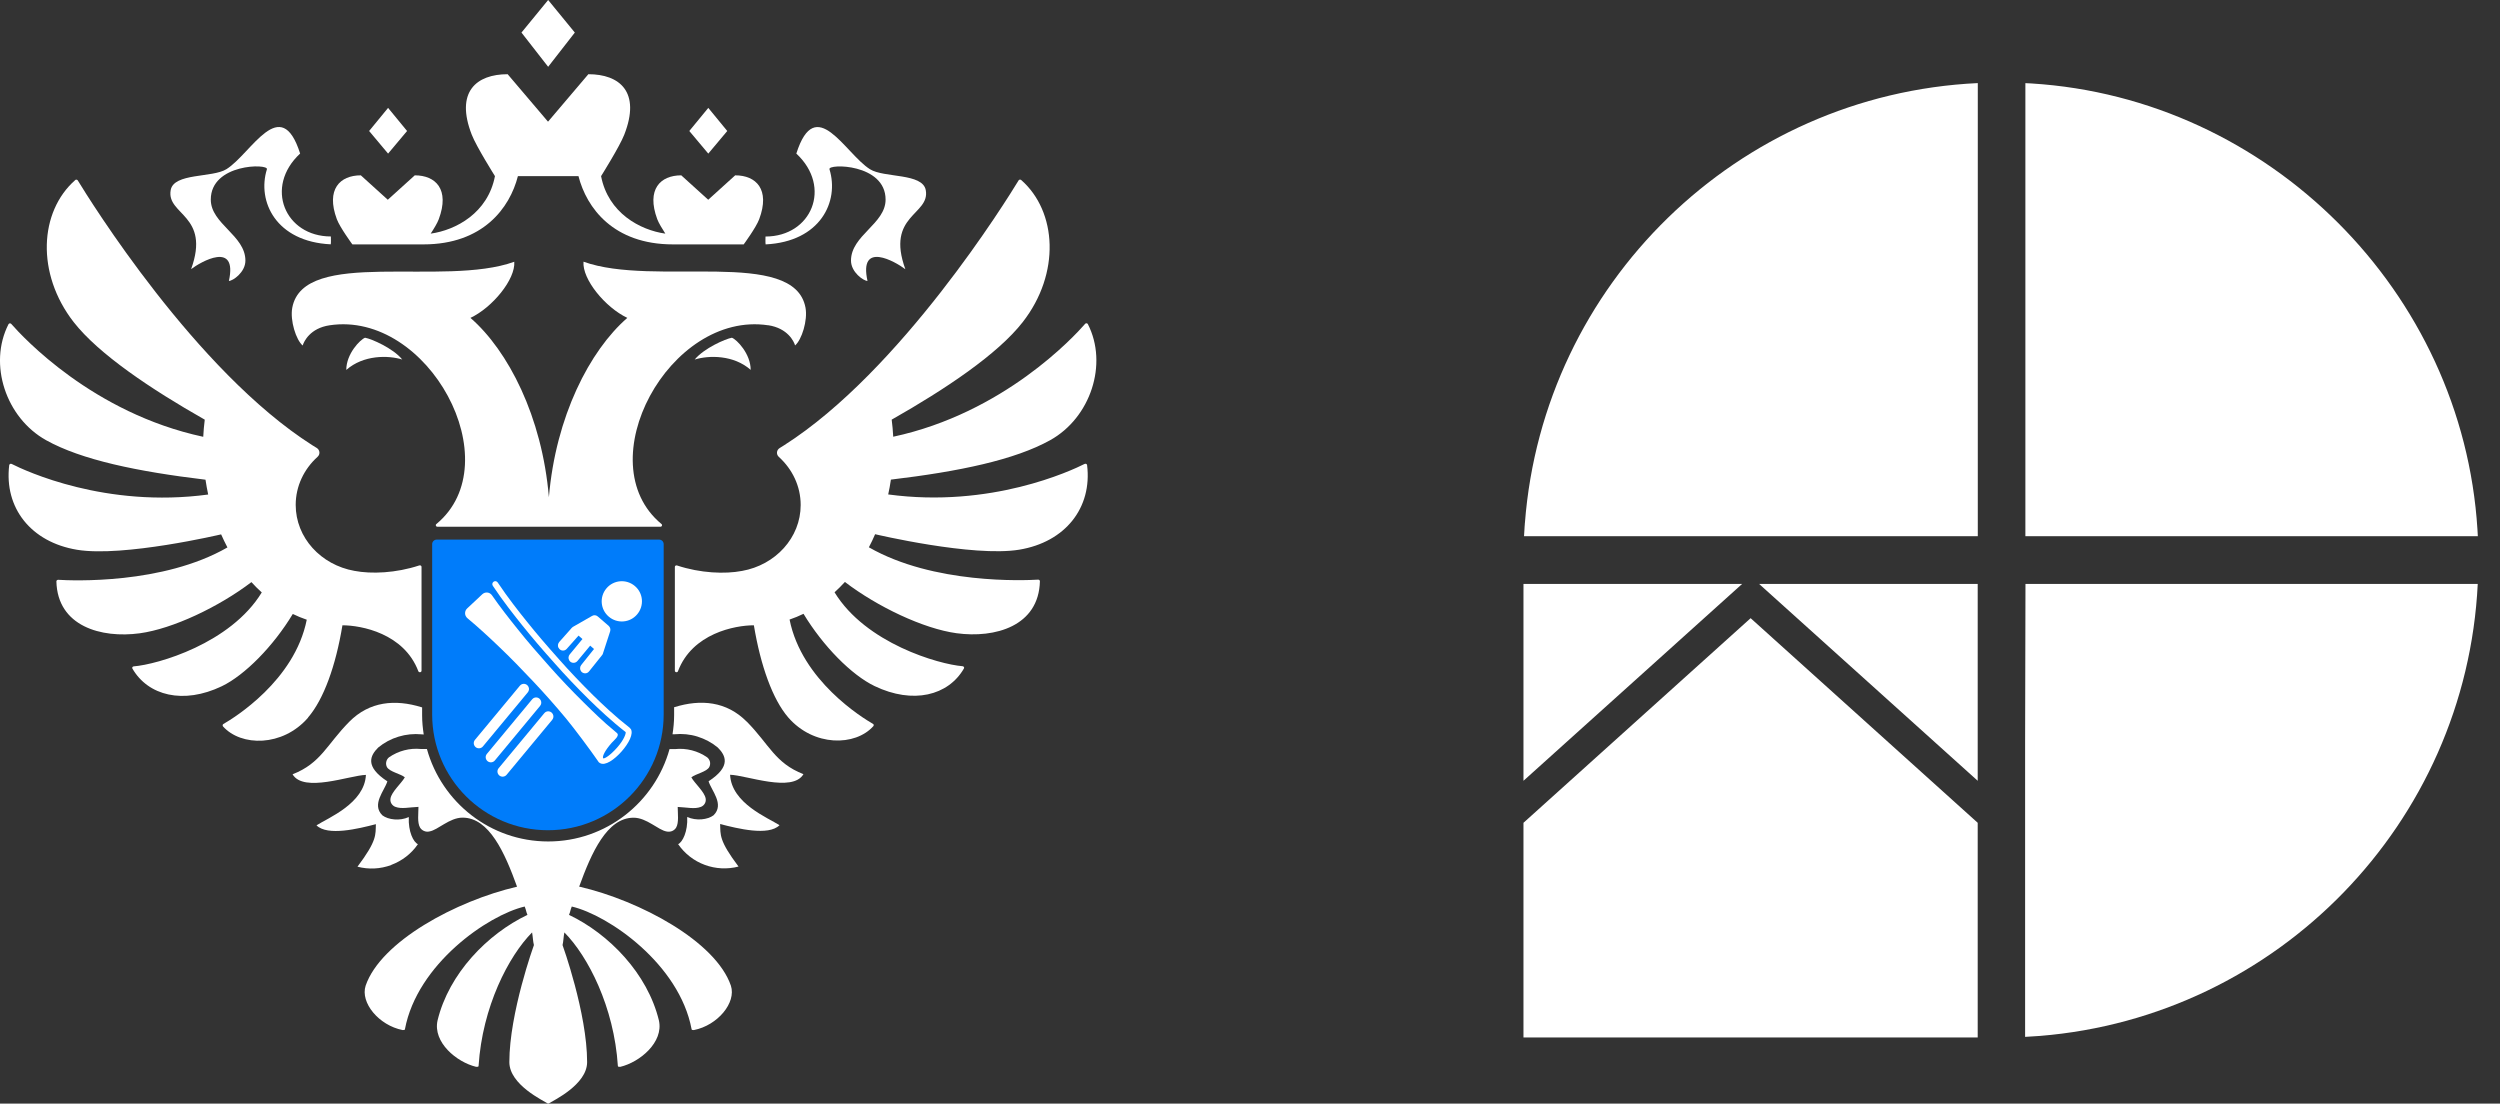 <svg width="111" height="49" viewBox="0 0 111 49" fill="none" xmlns="http://www.w3.org/2000/svg">
<rect x="0" y="0" width="111" height="49" fill="#333333" stroke="none"/>
<path d="M30.848 15.963C31.477 15.77 32.571 15.754 33.33 16.422C33.33 15.708 32.714 15.076 32.497 14.995C32.216 15.043 31.258 15.46 30.845 15.963H30.848Z" fill="white"/>
<path d="M36.829 7.513C36.748 7.262 39.32 7.255 39.32 8.862C39.32 9.94 37.784 10.45 37.784 11.57C37.784 12.09 38.346 12.474 38.517 12.474C38.12 10.676 39.756 11.619 40.198 11.954C39.32 9.537 41.299 9.553 41.105 8.446C40.969 7.672 39.249 7.907 38.626 7.513C37.523 6.819 36.215 4.115 35.357 6.819C36.961 8.311 36.028 10.502 33.988 10.502C33.988 10.502 33.979 10.825 33.995 10.851C36.425 10.731 37.271 8.946 36.829 7.517V7.513Z" fill="white"/>
<path d="M8.478 11.955C8.92 11.619 10.557 10.68 10.163 12.474C10.334 12.474 10.896 12.094 10.896 11.571C10.896 10.451 9.359 9.941 9.359 8.863C9.359 7.252 11.928 7.259 11.851 7.514C11.405 8.943 12.254 10.732 14.685 10.848C14.701 10.822 14.691 10.499 14.691 10.499C12.655 10.499 11.722 8.304 13.326 6.817C12.464 4.112 11.16 6.817 10.056 7.51C9.433 7.901 7.713 7.669 7.578 8.443C7.384 9.55 9.359 9.537 8.485 11.951L8.478 11.955Z" fill="white"/>
<path d="M15.378 16.422C16.14 15.754 17.234 15.77 17.86 15.963C17.45 15.457 16.488 15.043 16.208 14.995C15.992 15.076 15.375 15.708 15.375 16.422H15.378Z" fill="white"/>
<path d="M25.522 1.446L24.338 0L23.153 1.446L24.338 2.966L25.522 1.446Z" fill="white"/>
<path d="M32.29 5.816L31.448 4.79L30.605 5.816L31.448 6.82L32.29 5.816Z" fill="white"/>
<path d="M18.074 5.816L17.231 4.79L16.389 5.816L17.231 6.82L18.074 5.816Z" fill="white"/>
<path d="M17.373 38.401C17.851 38.223 18.267 37.904 18.555 37.481C18.361 37.397 18.119 36.926 18.151 36.277C17.751 36.461 17.238 36.4 16.976 36.2C16.486 35.712 17.073 35.109 17.199 34.692C16.182 34.027 16.44 33.543 16.792 33.191C17.057 32.972 17.363 32.807 17.696 32.707C18.025 32.607 18.37 32.572 18.713 32.604L18.813 32.611C18.771 32.333 18.742 32.052 18.742 31.762V31.407L18.713 31.4C17.547 31.039 16.405 31.139 15.508 32.046C14.504 33.059 14.259 33.882 12.99 34.379C13.481 35.212 15.514 34.428 16.247 34.405C16.186 35.673 14.559 36.319 14.052 36.645C14.543 37.132 15.905 36.797 16.689 36.593C16.67 37.068 16.75 37.313 15.872 38.481C16.366 38.611 16.889 38.585 17.37 38.407L17.373 38.401Z" fill="white"/>
<path d="M33.156 32.043C32.258 31.136 31.113 31.036 29.948 31.397H29.931V31.759C29.931 32.046 29.902 32.327 29.86 32.601H29.948C30.29 32.569 30.638 32.601 30.967 32.704C31.297 32.808 31.603 32.969 31.868 33.189C32.22 33.54 32.478 34.025 31.461 34.689C31.587 35.106 32.175 35.709 31.684 36.197C31.422 36.397 30.913 36.455 30.512 36.274C30.545 36.923 30.302 37.394 30.109 37.481C30.399 37.901 30.812 38.224 31.293 38.401C31.771 38.578 32.297 38.604 32.791 38.475C31.91 37.307 31.994 37.065 31.974 36.587C32.759 36.791 34.121 37.126 34.611 36.639C34.105 36.313 32.478 35.67 32.416 34.399C33.152 34.422 35.182 35.206 35.673 34.373C34.401 33.876 34.159 33.053 33.156 32.04V32.043Z" fill="white"/>
<path d="M34.108 14.44C34.976 14.572 35.251 15.16 35.302 15.337C35.596 15.089 35.87 14.224 35.764 13.659C35.264 10.98 29.041 12.755 25.907 11.619C25.846 12.4 26.872 13.649 27.853 14.114C26.178 15.57 24.674 18.497 24.371 22.076C24.07 18.497 22.563 15.57 20.888 14.114C21.866 13.652 22.892 12.4 22.834 11.622C19.7 12.758 13.478 10.986 12.977 13.662C12.871 14.23 13.145 15.092 13.439 15.341C13.494 15.16 13.768 14.572 14.633 14.443C19.016 13.782 22.676 20.537 19.375 23.267C19.323 23.309 19.352 23.387 19.42 23.387H29.325C29.393 23.387 29.419 23.309 29.37 23.267C26.065 20.537 29.725 13.782 34.108 14.443V14.44Z" fill="white"/>
<path d="M15.659 10.851H18.803C21.446 10.851 22.637 9.228 22.995 7.82H25.684C26.042 9.228 27.233 10.851 29.877 10.851H33.02C33.02 10.851 33.569 10.105 33.708 9.734C34.205 8.405 33.569 7.785 32.642 7.785L31.445 8.869L30.248 7.785C29.321 7.785 28.689 8.405 29.183 9.734C29.247 9.902 29.399 10.154 29.541 10.373C28.424 10.218 27.001 9.457 26.688 7.82C26.688 7.82 27.511 6.51 27.717 5.981C28.463 4.076 27.511 3.295 26.123 3.295L24.332 5.403L22.54 3.295C21.152 3.295 20.204 4.076 20.946 5.981C21.152 6.51 21.976 7.82 21.976 7.82C21.663 9.457 20.239 10.218 19.122 10.373C19.268 10.154 19.419 9.902 19.481 9.734C19.978 8.405 19.342 7.785 18.416 7.785L17.218 8.869L16.021 7.785C15.095 7.785 14.462 8.405 14.956 9.734C15.095 10.102 15.643 10.848 15.643 10.848L15.659 10.851Z" fill="white"/>
<path d="M48.163 20.595C47.557 20.901 43.997 22.57 39.436 21.953C39.485 21.737 39.523 21.518 39.556 21.295C42.593 20.934 45.059 20.417 46.63 19.543C48.422 18.545 49.206 16.163 48.302 14.392C48.28 14.346 48.215 14.34 48.183 14.375C47.686 14.947 44.568 18.335 39.659 19.391C39.646 19.136 39.623 18.881 39.591 18.632C41.976 17.28 44.307 15.721 45.414 14.295C47.089 12.142 46.934 9.392 45.34 7.991C45.307 7.966 45.259 7.969 45.233 8.001L45.227 8.007C44.723 8.84 39.998 16.473 34.811 19.772C34.747 19.814 34.682 19.852 34.621 19.891C34.472 19.982 34.456 20.175 34.582 20.288C35.179 20.83 35.55 21.586 35.55 22.422C35.55 23.877 34.427 25.087 32.946 25.349C32.191 25.494 31.103 25.452 30.06 25.107C30.012 25.091 29.964 25.123 29.964 25.168V29.78C29.964 29.855 30.077 29.874 30.102 29.803C30.738 28.118 32.639 27.763 33.472 27.763C33.772 29.564 34.305 31.052 34.998 31.855C36.131 33.159 37.977 33.14 38.778 32.24C38.8 32.211 38.797 32.172 38.772 32.146C38.768 32.146 38.765 32.139 38.759 32.139C38.287 31.868 35.596 30.216 35.057 27.508C35.27 27.437 35.476 27.35 35.676 27.253C36.544 28.689 37.81 29.971 38.83 30.461C40.54 31.281 42.105 30.884 42.799 29.68C42.825 29.638 42.793 29.587 42.741 29.58C41.683 29.496 38.436 28.564 37.054 26.298C37.216 26.152 37.367 25.998 37.513 25.839C38.959 26.943 41.005 27.915 42.47 28.115C44.184 28.347 46.124 27.802 46.172 25.807C46.172 25.768 46.137 25.733 46.095 25.736C45.485 25.772 41.453 25.949 38.578 24.3C38.678 24.11 38.772 23.916 38.855 23.719C38.855 23.719 43.196 24.745 45.255 24.406C47.302 24.067 48.499 22.544 48.267 20.65C48.26 20.601 48.206 20.575 48.16 20.598L48.163 20.595Z" fill="white"/>
<path d="M13.678 31.856C14.372 31.052 14.907 29.564 15.204 27.763C16.037 27.763 17.938 28.121 18.574 29.803C18.603 29.874 18.716 29.855 18.716 29.78V25.168C18.716 25.12 18.667 25.091 18.619 25.104C17.573 25.449 16.486 25.491 15.734 25.346C14.249 25.081 13.129 23.874 13.129 22.418C13.129 21.579 13.503 20.824 14.097 20.285C14.226 20.172 14.207 19.978 14.062 19.888C13.997 19.849 13.933 19.811 13.868 19.769C8.685 16.477 3.963 8.847 3.453 8.011C3.43 7.975 3.382 7.966 3.346 7.988C3.346 7.988 3.34 7.991 3.34 7.995C1.746 9.395 1.594 12.142 3.269 14.298C4.379 15.721 6.706 17.28 9.091 18.633C9.059 18.884 9.037 19.139 9.024 19.394C4.118 18.342 1.003 14.956 0.5 14.382C0.467 14.343 0.4 14.35 0.377 14.395C-0.527 16.167 0.258 18.549 2.049 19.546C3.621 20.421 6.09 20.934 9.124 21.299C9.156 21.518 9.198 21.737 9.243 21.957C4.686 22.573 1.129 20.908 0.516 20.598C0.471 20.576 0.416 20.605 0.409 20.653C0.18 22.551 1.374 24.071 3.421 24.41C5.477 24.749 9.818 23.726 9.818 23.726C9.905 23.922 9.998 24.116 10.098 24.306C7.226 25.956 3.195 25.782 2.582 25.743C2.54 25.743 2.504 25.775 2.504 25.814C2.552 27.805 4.492 28.351 6.206 28.118C7.671 27.918 9.718 26.947 11.163 25.846C11.309 26.007 11.46 26.159 11.622 26.304C10.24 28.573 6.994 29.503 5.935 29.587C5.883 29.593 5.854 29.645 5.88 29.687C6.574 30.887 8.139 31.288 9.85 30.468C10.867 29.977 12.132 28.699 13 27.26C13.2 27.357 13.407 27.444 13.62 27.515C13.081 30.223 10.389 31.875 9.918 32.146C9.889 32.162 9.876 32.204 9.892 32.236C9.892 32.24 9.898 32.243 9.898 32.249C10.699 33.15 12.548 33.169 13.678 31.865V31.856Z" fill="white"/>
<path d="M25.713 39.372C26.259 37.865 26.949 36.306 28.131 36.306C28.715 36.306 29.225 36.858 29.602 36.919C29.683 36.935 29.764 36.929 29.838 36.9C29.912 36.871 29.977 36.816 30.019 36.748C30.151 36.526 30.09 36.112 30.09 35.828C30.512 35.848 30.838 35.932 31.113 35.828C31.187 35.803 31.252 35.748 31.29 35.683C31.332 35.615 31.345 35.535 31.332 35.457C31.287 35.163 30.838 34.776 30.696 34.515C30.88 34.36 31.384 34.27 31.494 34.053C31.529 33.982 31.539 33.898 31.523 33.824C31.503 33.747 31.461 33.676 31.4 33.627C30.984 33.337 30.48 33.208 29.977 33.259H29.728C29.073 35.619 26.91 37.361 24.341 37.361C21.772 37.361 19.61 35.619 18.955 33.256H18.716H18.697C18.193 33.204 17.689 33.337 17.273 33.624C17.212 33.672 17.167 33.743 17.151 33.821C17.131 33.898 17.144 33.979 17.176 34.05C17.283 34.266 17.79 34.357 17.974 34.512C17.831 34.773 17.38 35.16 17.338 35.454C17.325 35.532 17.338 35.612 17.38 35.68C17.422 35.748 17.483 35.799 17.557 35.825C17.831 35.928 18.157 35.844 18.58 35.825C18.58 36.109 18.519 36.522 18.651 36.745C18.693 36.813 18.758 36.868 18.832 36.897C18.906 36.929 18.99 36.935 19.068 36.916C19.442 36.855 19.955 36.303 20.539 36.303C21.721 36.303 22.411 37.858 22.957 39.369C20.262 39.995 16.905 41.799 16.234 43.765C15.989 44.52 16.821 45.524 17.873 45.734C17.88 45.734 17.883 45.734 17.89 45.734C17.89 45.734 17.893 45.734 17.896 45.734C17.938 45.734 17.98 45.734 17.98 45.692C18.525 42.809 21.653 40.637 23.296 40.25C23.376 40.453 23.338 40.415 23.418 40.621C21.656 41.46 19.929 43.219 19.426 45.314C19.216 46.276 20.268 47.157 21.14 47.367C21.146 47.367 21.153 47.367 21.159 47.367C21.159 47.367 21.162 47.367 21.166 47.367C21.207 47.367 21.249 47.367 21.249 47.325C21.417 44.704 22.579 42.455 23.625 41.399C23.66 41.602 23.664 41.803 23.706 41.961C23.706 41.961 22.615 44.978 22.615 47.157C22.615 48.164 24.128 48.867 24.328 49C24.328 49 24.338 48.993 24.341 48.993C24.341 48.993 24.351 48.997 24.354 49C24.554 48.867 26.068 48.164 26.068 47.157C26.068 44.978 24.977 41.961 24.977 41.961C25.016 41.803 25.019 41.599 25.058 41.399C26.104 42.455 27.265 44.704 27.433 47.325C27.433 47.367 27.475 47.367 27.517 47.367C27.517 47.367 27.517 47.367 27.524 47.367C27.53 47.367 27.537 47.367 27.543 47.367C28.415 47.157 29.467 46.276 29.257 45.314C28.753 43.219 27.027 41.46 25.265 40.621C25.345 40.418 25.306 40.453 25.387 40.25C27.03 40.637 30.161 42.809 30.706 45.692C30.706 45.734 30.748 45.734 30.79 45.734C30.79 45.734 30.79 45.734 30.796 45.734C30.803 45.734 30.806 45.734 30.812 45.734C31.865 45.524 32.697 44.52 32.452 43.765C31.781 41.799 28.424 39.995 25.732 39.369L25.713 39.372Z" fill="white"/>
<path fill-rule="evenodd" clip-rule="evenodd" d="M29.267 23.958H19.391C19.281 23.958 19.188 24.048 19.188 24.158V31.723C19.188 34.564 21.489 36.862 24.329 36.862C27.169 36.862 29.467 34.56 29.467 31.723V24.158C29.467 24.048 29.377 23.958 29.264 23.958" fill="#007CFA"/>
<path d="M27.033 27.382C27.41 27.702 27.975 27.653 28.291 27.276C28.611 26.898 28.563 26.333 28.185 26.017C27.807 25.698 27.242 25.746 26.926 26.124C26.607 26.501 26.655 27.066 27.033 27.382Z" fill="white"/>
<path d="M24.548 31.713C24.477 31.562 24.273 31.536 24.167 31.665L22.14 34.108C22.059 34.205 22.072 34.344 22.166 34.428C22.166 34.428 22.166 34.428 22.169 34.431C22.266 34.512 22.411 34.499 22.492 34.402L24.519 31.959C24.574 31.891 24.59 31.797 24.551 31.72L24.548 31.713Z" fill="white"/>
<path d="M24.009 31.097C23.938 30.945 23.735 30.92 23.628 31.049L21.618 33.473C21.537 33.569 21.55 33.708 21.643 33.792C21.643 33.792 21.643 33.792 21.647 33.795C21.744 33.876 21.889 33.863 21.97 33.766L23.98 31.342C24.035 31.275 24.051 31.181 24.012 31.104L24.009 31.097Z" fill="white"/>
<path d="M23.464 30.494C23.393 30.342 23.189 30.316 23.083 30.445L21.088 32.85C21.008 32.947 21.021 33.085 21.114 33.169C21.114 33.169 21.114 33.169 21.117 33.172C21.214 33.253 21.36 33.24 21.44 33.143L23.435 30.739C23.49 30.671 23.506 30.578 23.467 30.5C23.467 30.5 23.467 30.5 23.467 30.497" fill="white"/>
<path d="M24.8 28.757C24.864 28.902 25.055 28.931 25.161 28.812L25.687 28.221L25.861 28.373L25.297 29.054C25.235 29.128 25.222 29.235 25.274 29.319C25.274 29.319 25.274 29.319 25.274 29.322C25.352 29.454 25.535 29.467 25.636 29.351L26.204 28.667L26.375 28.815L25.807 29.525C25.742 29.606 25.739 29.722 25.8 29.806C25.887 29.922 26.062 29.929 26.152 29.812L26.713 29.112L26.72 29.102L26.749 29.064C26.749 29.064 26.762 29.048 26.762 29.041L27.091 28.031C27.12 27.944 27.091 27.847 27.023 27.786L26.539 27.369C26.468 27.308 26.368 27.298 26.288 27.347L25.432 27.837C25.413 27.85 25.393 27.866 25.377 27.886L25.339 27.931L24.832 28.502C24.771 28.573 24.754 28.673 24.793 28.757C24.793 28.757 24.793 28.76 24.793 28.764" fill="white"/>
<path d="M27.995 32.359C27.985 32.34 27.972 32.324 27.956 32.311C27.324 31.82 26.752 31.278 26.326 30.861C25.797 30.335 25.29 29.806 24.826 29.28C24.261 28.647 23.809 28.118 23.409 27.618C23.031 27.15 22.54 26.524 22.098 25.862C22.056 25.801 21.976 25.785 21.918 25.827C21.856 25.869 21.84 25.949 21.882 26.011C22.327 26.682 22.824 27.311 23.205 27.786C23.609 28.289 24.064 28.822 24.632 29.457C25.1 29.987 25.61 30.523 26.145 31.052C26.572 31.468 27.143 32.011 27.779 32.504C27.798 32.559 27.717 32.834 27.398 33.195C27.078 33.556 26.83 33.699 26.781 33.669C26.733 33.595 26.843 33.34 27.162 32.979C27.262 32.866 27.53 32.666 27.391 32.546L27.311 32.478C27.311 32.478 27.288 32.456 27.275 32.446C26.791 32.053 26.346 31.613 25.904 31.178C25.384 30.665 24.88 30.135 24.396 29.59C23.909 29.044 23.431 28.496 22.976 27.924C22.586 27.44 22.201 26.947 21.843 26.43C21.743 26.288 21.546 26.265 21.417 26.382L20.739 27.017C20.614 27.137 20.62 27.337 20.756 27.45C21.236 27.85 21.695 28.273 22.143 28.702C22.673 29.206 23.179 29.729 23.68 30.261C24.18 30.791 24.664 31.339 25.132 31.901C25.523 32.375 26.204 33.289 26.562 33.808C26.562 33.808 26.562 33.811 26.565 33.815C26.565 33.818 26.572 33.824 26.575 33.828C26.588 33.847 26.597 33.857 26.604 33.857C26.617 33.866 26.63 33.876 26.643 33.883C26.872 34.015 27.278 33.727 27.598 33.366C27.914 33.008 28.147 32.572 28.001 32.356" fill="white"/>
<path d="M67.642 36.532V46.063H87.81V36.532L77.728 27.447L67.642 36.532ZM67.642 25.927V34.667L77.35 25.927H67.642ZM78.105 25.927L87.81 34.667V25.927H78.105ZM89.931 25.927L89.915 32.966V46.037C90.134 46.027 90.354 46.011 90.573 45.995C101.121 45.14 109.489 36.564 110.012 25.927H89.927H89.931ZM89.931 23.806H110.016C110.009 23.709 110.006 23.609 109.999 23.509C109.341 12.952 100.749 4.36 90.192 3.705C90.102 3.699 90.015 3.695 89.927 3.692V23.806H89.931ZM67.703 23.219C67.703 23.219 67.703 23.241 67.703 23.251C67.703 23.28 67.7 23.302 67.697 23.328C67.697 23.354 67.697 23.38 67.69 23.412C67.69 23.419 67.69 23.428 67.69 23.435C67.684 23.561 67.674 23.683 67.667 23.806H87.814V3.689C77.13 4.196 68.519 12.616 67.706 23.219" fill="white"/>
</svg>
